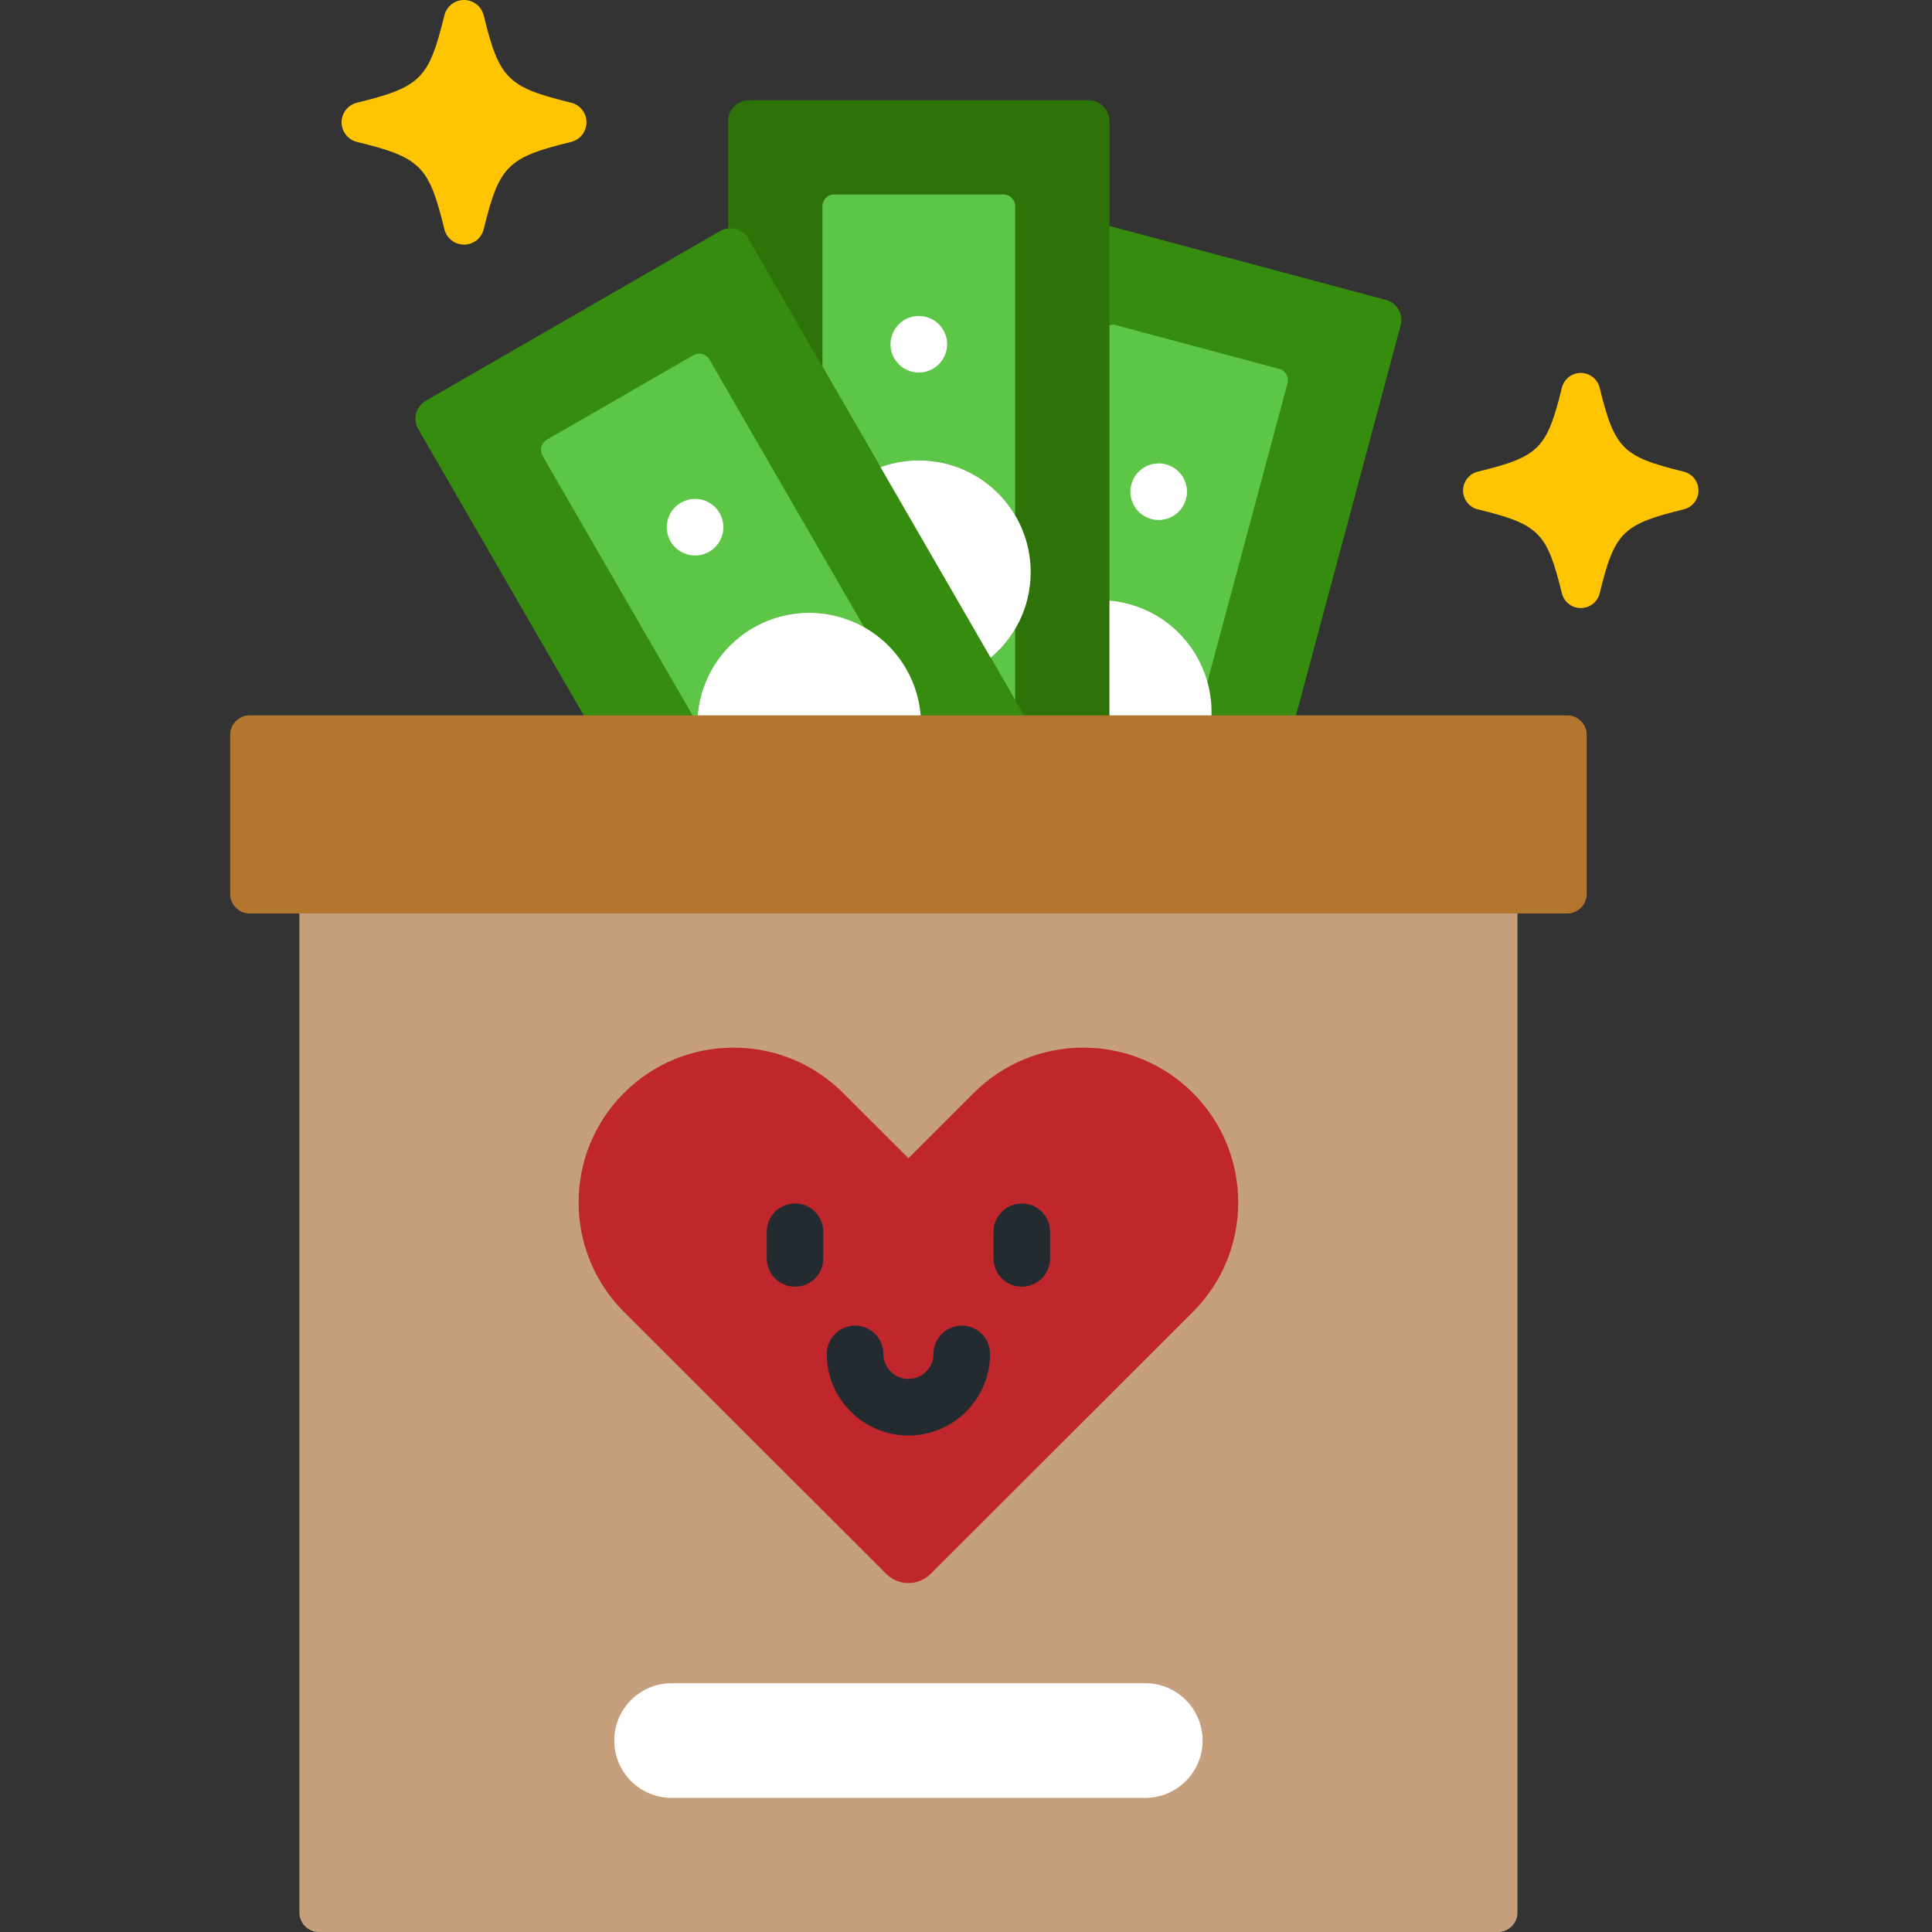<svg height="512pt" viewBox="-61 0 512 512" width="512pt" xmlns="http://www.w3.org/2000/svg"><rect x="-61" y="0" width="512" height="512" fill="#333333" stroke="none"/><path d="m282.199 190.574 27.996-104.363c.781-2.914-.965-5.938-3.883-6.719l-74.301-19.883v130.965zm0 0" fill="#368c0e"/><path d="m278.023 97.762-43.344-11.602c-.957-.254-1.93-.02-2.668.539v72.371c2.016.113 4.047.43 6.074.969 10.504 2.812 18.164 10.918 20.891 20.668l21.234-79.16c.441-1.641-.543-3.344-2.188-3.785zm0 0" fill="#5dc647"/><path d="m260.004 190.574c.918-13.82-8.016-26.812-21.918-30.535-2.027-.539-4.059-.855-6.07-.969v31.504zm0 0" fill="#fff"/><path d="m246.066 137.809c-1.969 0-3.91-.809-5.309-2.199-1.391-1.398-2.191-3.332-2.191-5.309 0-1.973.801-3.902 2.191-5.301 1.398-1.402 3.328-2.199 5.309-2.199 1.969 0 3.898.797 5.301 2.199 1.398 1.398 2.199 3.328 2.199 5.301 0 1.977-.801 3.91-2.199 5.309-1.402 1.391-3.332 2.199-5.301 2.199zm0 0" fill="#fff"/><path d="m132.566 61.5c1.609 0 3.105.855 3.902 2.238l73.316 126.836h23.227v-158.516c0-3.016-2.469-5.484-5.488-5.484h-90.062c-3.02 0-5.492 2.469-5.492 5.484v29.48c.199-.023.398-.039.598-.039zm0 0" fill="#2e720a"/><path d="m172.348 123.809c3.168-1.152 6.578-1.793 10.145-1.793 10.871 0 20.371 5.848 25.535 14.559v-81.949c0-1.699-1.395-3.09-3.094-3.09h-44.879c-1.699 0-3.094 1.391-3.094 3.09v42.562zm0 0" fill="#5dc647"/><path d="m201.539 174.312 6.484 11.219v-18.852c-1.715 2.898-3.914 5.477-6.484 7.633zm0 0" fill="#5dc647"/><path d="m212.145 151.633c0-16.355-13.273-29.617-29.652-29.617-3.922 0-7.664.766-11.094 2.148l29.359 50.793c6.93-5.422 11.387-13.848 11.387-23.324zm0 0" fill="#fff"/><path d="m182.496 98.73c-1.98 0-3.91-.801-5.309-2.199-1.391-1.391-2.191-3.332-2.191-5.301s.801-3.91 2.191-5.301c1.398-1.398 3.328-2.199 5.309-2.199 1.969 0 3.898.801 5.301 2.199 1.391 1.391 2.199 3.32 2.199 5.301s-.809 3.91-2.199 5.301c-1.402 1.398-3.332 2.199-5.301 2.199zm0 0" fill="#fff"/><path d="m94.266 190.574h116.672l-73.602-127.336c-1.512-2.613-4.887-3.516-7.5-2.008l-77.996 44.98c-2.617 1.508-3.52 4.879-2.008 7.488zm0 0" fill="#368c0e"/><path d="m138.613 166.375c9.418-5.43 20.57-5.109 29.402-.145l-41.023-70.969c-.852-1.473-2.754-1.98-4.227-1.133l-38.863 22.414c-1.473.848-1.984 2.75-1.133 4.223l40.352 69.809h.707c.484-9.707 5.73-18.98 14.785-24.199zm0 0" fill="#5dc647"/><path d="m183.059 190.574c-.223-4.559-1.496-9.137-3.938-13.359-8.188-14.168-26.32-19.02-40.508-10.84-9.055 5.219-14.301 14.492-14.785 24.199zm0 0" fill="#fff"/><path d="m123.207 147.211c-1.98 0-3.91-.801-5.312-2.191-1.387-1.398-2.188-3.328-2.188-5.309 0-1.973.801-3.902 2.188-5.301 1.402-1.398 3.332-2.199 5.312-2.199 1.969 0 3.91.801 5.301 2.199 1.398 1.398 2.199 3.328 2.199 5.301 0 1.98-.801 3.91-2.199 5.309-1.391 1.391-3.332 2.191-5.301 2.191zm0 0" fill="#fff"/><path d="m61.977 64.828c-2.473 0-4.625-1.688-5.211-4.086-4.129-16.84-6.293-19-23.152-23.125-2.402-.586-4.09-2.734-4.09-5.203s1.688-4.617 4.09-5.203c16.859-4.125 19.023-6.289 23.152-23.125.586-2.398 2.738-4.086 5.211-4.086 2.469 0 4.621 1.688 5.211 4.086 4.125 16.836 6.289 19 23.148 23.125 2.402.586 4.09 2.734 4.09 5.203s-1.688 4.617-4.09 5.203c-16.859 4.125-19.023 6.285-23.148 23.125-.59 2.398-2.742 4.086-5.211 4.086zm0 0" fill="#ffc502"/><path d="m357.918 161.148c-2.375 0-4.441-1.621-5.008-3.926-3.969-16.188-6.051-18.266-22.254-22.23-2.309-.562-3.93-2.629-3.93-5 0-2.375 1.621-4.438 3.93-5.004 16.207-3.965 18.285-6.043 22.254-22.227.566-2.309 2.633-3.926 5.008-3.926s4.441 1.621 5.012 3.926c3.965 16.184 6.047 18.262 22.25 22.227 2.309.566 3.934 2.629 3.934 5.004 0 2.371-1.625 4.438-3.934 5-16.203 3.965-18.285 6.043-22.25 22.23-.566 2.305-2.637 3.926-5.012 3.926zm0 0" fill="#ffc502"/><path d="m18.344 241.094v265.754c0 2.836 2.316 5.152 5.156 5.152h312.484c2.836 0 5.156-2.316 5.156-5.152v-265.754zm0 0" fill="#c6a07d"/><path d="m359.484 236.941c0 2.832-2.324 5.148-5.16 5.148h-349.168c-2.836 0-5.156-2.316-5.156-5.148v-42.219c0-2.832 2.32-5.148 5.156-5.148h349.168c2.836 0 5.16 2.316 5.16 5.148zm0 0" fill="#b2762f"/><path d="m179.742 419.535c-2.121 0-4.246-.809-5.867-2.426l-69.523-69.445c-16.016-15.992-16.016-42.02 0-58.016 7.754-7.746 18.07-12.016 29.043-12.016 10.969 0 21.281 4.27 29.039 12.016l17.309 17.289 17.309-17.289c7.758-7.746 18.07-12.016 29.039-12.016 10.973 0 21.289 4.27 29.047 12.016 16.012 15.996 16.012 42.023 0 58.016l-69.527 69.445c-1.621 1.617-3.746 2.426-5.867 2.426zm0 0" fill="#c0272d"/><g fill="#242b30"><path d="m149.691 340.992c-4.141 0-7.5-3.359-7.5-7.5v-7.062c0-4.145 3.359-7.5 7.5-7.5s7.5 3.355 7.5 7.5v7.062c0 4.141-3.359 7.5-7.5 7.5zm0 0"/><path d="m209.789 340.992c-4.141 0-7.5-3.359-7.5-7.5v-7.062c0-4.145 3.359-7.5 7.5-7.5 4.145 0 7.5 3.355 7.5 7.5v7.062c0 4.141-3.355 7.5-7.5 7.5zm0 0"/><path d="m179.742 380.426c-11.934 0-21.641-9.703-21.641-21.625 0-4.145 3.359-7.5 7.5-7.5 4.141 0 7.5 3.355 7.5 7.5 0 3.652 2.977 6.625 6.641 6.625 3.664 0 6.641-2.973 6.641-6.625 0-4.145 3.359-7.5 7.5-7.5 4.145 0 7.5 3.355 7.5 7.5 0 11.922-9.707 21.625-21.641 21.625zm0 0"/></g><path d="m257.699 461.266c0 8.391-6.809 15.195-15.211 15.195h-125.492c-8.402 0-15.211-6.805-15.211-15.195s6.809-15.195 15.211-15.195h125.492c8.402 0 15.211 6.805 15.211 15.195zm0 0" fill="#fff"/></svg>